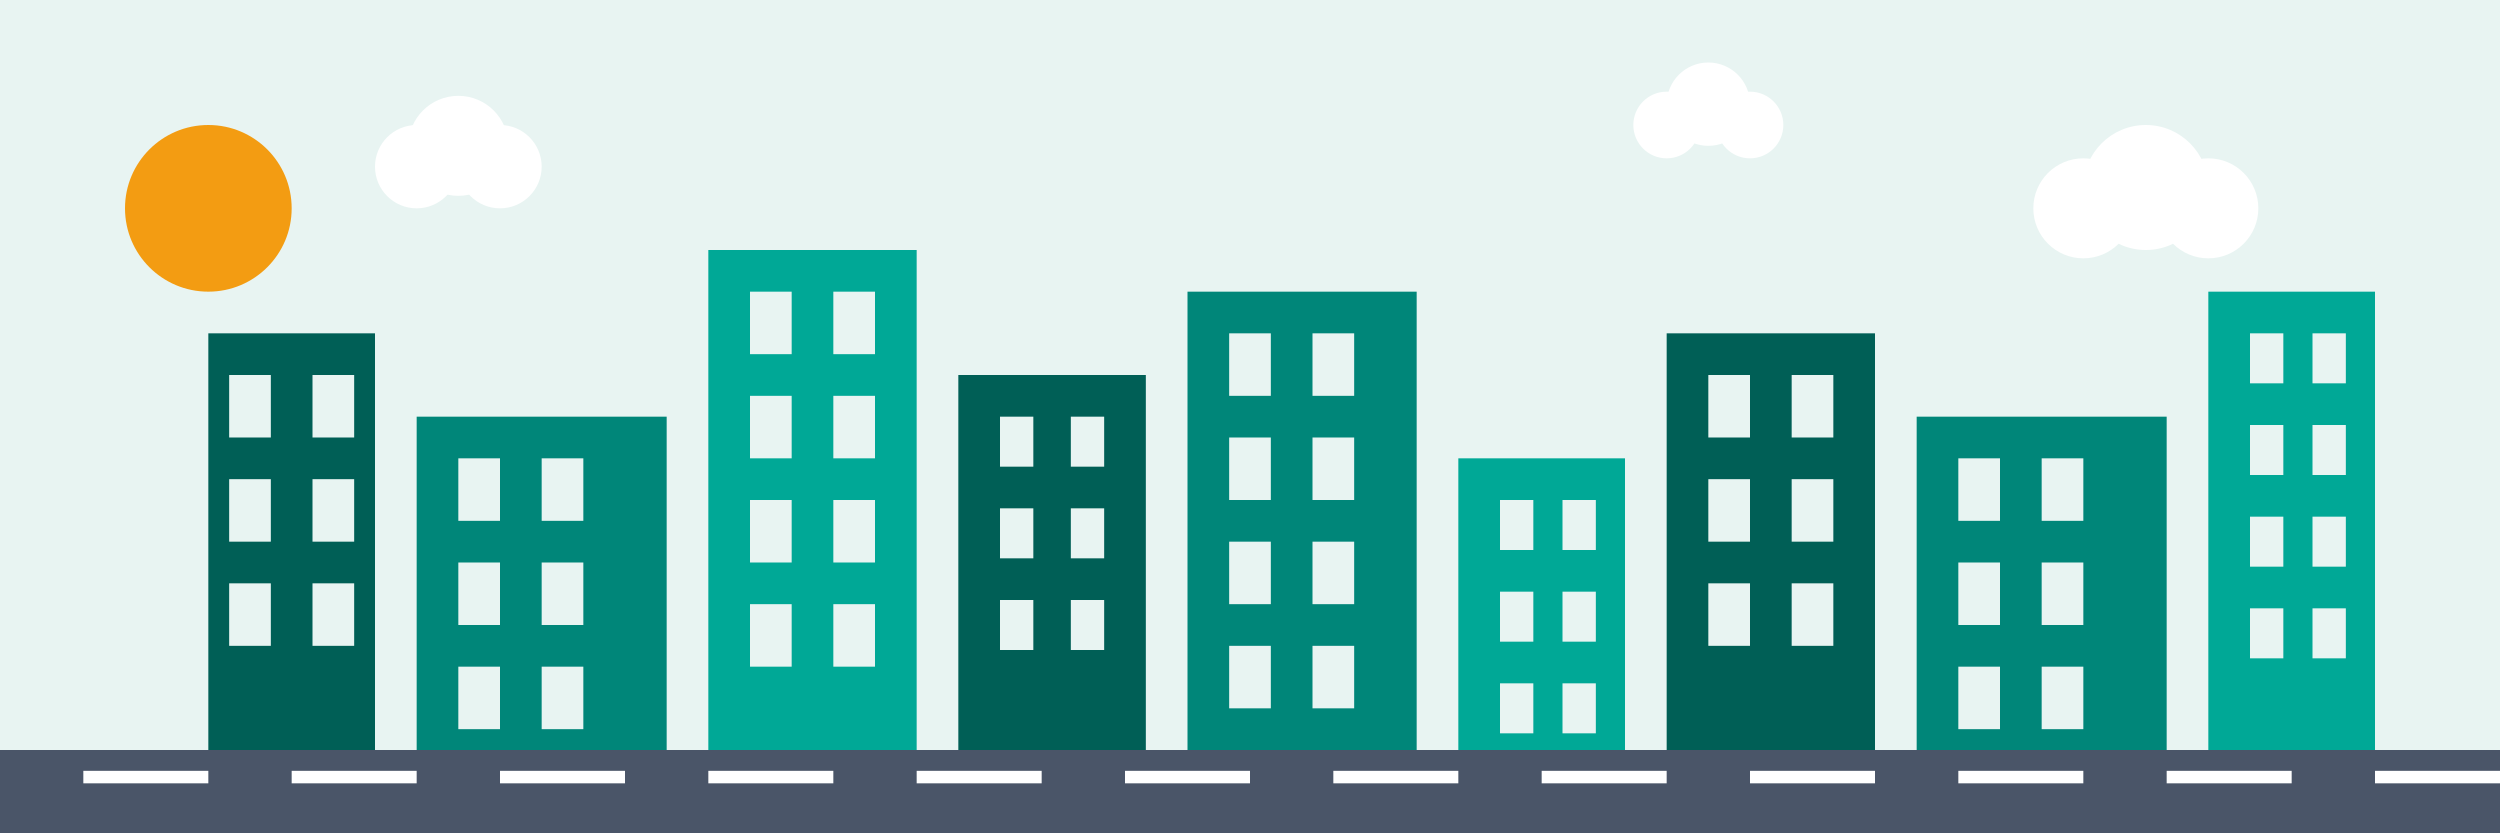 <svg xmlns="http://www.w3.org/2000/svg" viewBox="0 0 600 200" width="600" height="200">
  <!-- 背景 -->
  <rect width="600" height="200" fill="#E8F4F2"/>
  
  <!-- 城市轮廓 -->
  <g fill="#008679">
    <!-- 建筑1 -->
    <rect x="50" y="80" width="40" height="120" fill="#005F56"/>
    <rect x="55" y="90" width="10" height="15" fill="#E8F4F2"/>
    <rect x="75" y="90" width="10" height="15" fill="#E8F4F2"/>
    <rect x="55" y="115" width="10" height="15" fill="#E8F4F2"/>
    <rect x="75" y="115" width="10" height="15" fill="#E8F4F2"/>
    <rect x="55" y="140" width="10" height="15" fill="#E8F4F2"/>
    <rect x="75" y="140" width="10" height="15" fill="#E8F4F2"/>
    
    <!-- 建筑2 -->
    <rect x="100" y="100" width="60" height="100" fill="#008679"/>
    <rect x="110" y="110" width="10" height="15" fill="#E8F4F2"/>
    <rect x="130" y="110" width="10" height="15" fill="#E8F4F2"/>
    <rect x="110" y="135" width="10" height="15" fill="#E8F4F2"/>
    <rect x="130" y="135" width="10" height="15" fill="#E8F4F2"/>
    <rect x="110" y="160" width="10" height="15" fill="#E8F4F2"/>
    <rect x="130" y="160" width="10" height="15" fill="#E8F4F2"/>
    
    <!-- 建筑3 -->
    <rect x="170" y="60" width="50" height="140" fill="#00A896"/>
    <rect x="180" y="70" width="10" height="15" fill="#E8F4F2"/>
    <rect x="200" y="70" width="10" height="15" fill="#E8F4F2"/>
    <rect x="180" y="95" width="10" height="15" fill="#E8F4F2"/>
    <rect x="200" y="95" width="10" height="15" fill="#E8F4F2"/>
    <rect x="180" y="120" width="10" height="15" fill="#E8F4F2"/>
    <rect x="200" y="120" width="10" height="15" fill="#E8F4F2"/>
    <rect x="180" y="145" width="10" height="15" fill="#E8F4F2"/>
    <rect x="200" y="145" width="10" height="15" fill="#E8F4F2"/>
    
    <!-- 建筑4 -->
    <rect x="230" y="90" width="45" height="110" fill="#005F56"/>
    <rect x="240" y="100" width="8" height="12" fill="#E8F4F2"/>
    <rect x="257" y="100" width="8" height="12" fill="#E8F4F2"/>
    <rect x="240" y="122" width="8" height="12" fill="#E8F4F2"/>
    <rect x="257" y="122" width="8" height="12" fill="#E8F4F2"/>
    <rect x="240" y="144" width="8" height="12" fill="#E8F4F2"/>
    <rect x="257" y="144" width="8" height="12" fill="#E8F4F2"/>
    
    <!-- 建筑5 -->
    <rect x="285" y="70" width="55" height="130" fill="#008679"/>
    <rect x="295" y="80" width="10" height="15" fill="#E8F4F2"/>
    <rect x="315" y="80" width="10" height="15" fill="#E8F4F2"/>
    <rect x="295" y="105" width="10" height="15" fill="#E8F4F2"/>
    <rect x="315" y="105" width="10" height="15" fill="#E8F4F2"/>
    <rect x="295" y="130" width="10" height="15" fill="#E8F4F2"/>
    <rect x="315" y="130" width="10" height="15" fill="#E8F4F2"/>
    <rect x="295" y="155" width="10" height="15" fill="#E8F4F2"/>
    <rect x="315" y="155" width="10" height="15" fill="#E8F4F2"/>
    
    <!-- 建筑6 -->
    <rect x="350" y="110" width="40" height="90" fill="#00A896"/>
    <rect x="360" y="120" width="8" height="12" fill="#E8F4F2"/>
    <rect x="375" y="120" width="8" height="12" fill="#E8F4F2"/>
    <rect x="360" y="142" width="8" height="12" fill="#E8F4F2"/>
    <rect x="375" y="142" width="8" height="12" fill="#E8F4F2"/>
    <rect x="360" y="164" width="8" height="12" fill="#E8F4F2"/>
    <rect x="375" y="164" width="8" height="12" fill="#E8F4F2"/>
    
    <!-- 建筑7 -->
    <rect x="400" y="80" width="50" height="120" fill="#005F56"/>
    <rect x="410" y="90" width="10" height="15" fill="#E8F4F2"/>
    <rect x="430" y="90" width="10" height="15" fill="#E8F4F2"/>
    <rect x="410" y="115" width="10" height="15" fill="#E8F4F2"/>
    <rect x="430" y="115" width="10" height="15" fill="#E8F4F2"/>
    <rect x="410" y="140" width="10" height="15" fill="#E8F4F2"/>
    <rect x="430" y="140" width="10" height="15" fill="#E8F4F2"/>
    
    <!-- 建筑8 -->
    <rect x="460" y="100" width="60" height="100" fill="#008679"/>
    <rect x="470" y="110" width="10" height="15" fill="#E8F4F2"/>
    <rect x="490" y="110" width="10" height="15" fill="#E8F4F2"/>
    <rect x="470" y="135" width="10" height="15" fill="#E8F4F2"/>
    <rect x="490" y="135" width="10" height="15" fill="#E8F4F2"/>
    <rect x="470" y="160" width="10" height="15" fill="#E8F4F2"/>
    <rect x="490" y="160" width="10" height="15" fill="#E8F4F2"/>
    
    <!-- 建筑9 -->
    <rect x="530" y="70" width="40" height="130" fill="#00A896"/>
    <rect x="540" y="80" width="8" height="12" fill="#E8F4F2"/>
    <rect x="555" y="80" width="8" height="12" fill="#E8F4F2"/>
    <rect x="540" y="102" width="8" height="12" fill="#E8F4F2"/>
    <rect x="555" y="102" width="8" height="12" fill="#E8F4F2"/>
    <rect x="540" y="124" width="8" height="12" fill="#E8F4F2"/>
    <rect x="555" y="124" width="8" height="12" fill="#E8F4F2"/>
    <rect x="540" y="146" width="8" height="12" fill="#E8F4F2"/>
    <rect x="555" y="146" width="8" height="12" fill="#E8F4F2"/>
  </g>
  
  <!-- 道路 -->
  <rect x="0" y="180" width="600" height="20" fill="#4A5568"/>
  <rect x="20" y="185" width="30" height="3" fill="#FFFFFF"/>
  <rect x="70" y="185" width="30" height="3" fill="#FFFFFF"/>
  <rect x="120" y="185" width="30" height="3" fill="#FFFFFF"/>
  <rect x="170" y="185" width="30" height="3" fill="#FFFFFF"/>
  <rect x="220" y="185" width="30" height="3" fill="#FFFFFF"/>
  <rect x="270" y="185" width="30" height="3" fill="#FFFFFF"/>
  <rect x="320" y="185" width="30" height="3" fill="#FFFFFF"/>
  <rect x="370" y="185" width="30" height="3" fill="#FFFFFF"/>
  <rect x="420" y="185" width="30" height="3" fill="#FFFFFF"/>
  <rect x="470" y="185" width="30" height="3" fill="#FFFFFF"/>
  <rect x="520" y="185" width="30" height="3" fill="#FFFFFF"/>
  <rect x="570" y="185" width="30" height="3" fill="#FFFFFF"/>
  
  <!-- 太阳 -->
  <circle cx="50" cy="50" r="20" fill="#F39C12"/>
  
  <!-- 云朵 -->
  <circle cx="100" cy="40" r="10" fill="#FFFFFF"/>
  <circle cx="110" cy="35" r="12" fill="#FFFFFF"/>
  <circle cx="120" cy="40" r="10" fill="#FFFFFF"/>
  
  <circle cx="400" cy="30" r="8" fill="#FFFFFF"/>
  <circle cx="410" cy="25" r="10" fill="#FFFFFF"/>
  <circle cx="420" cy="30" r="8" fill="#FFFFFF"/>
  
  <circle cx="500" cy="50" r="12" fill="#FFFFFF"/>
  <circle cx="515" cy="45" r="15" fill="#FFFFFF"/>
  <circle cx="530" cy="50" r="12" fill="#FFFFFF"/>
</svg>